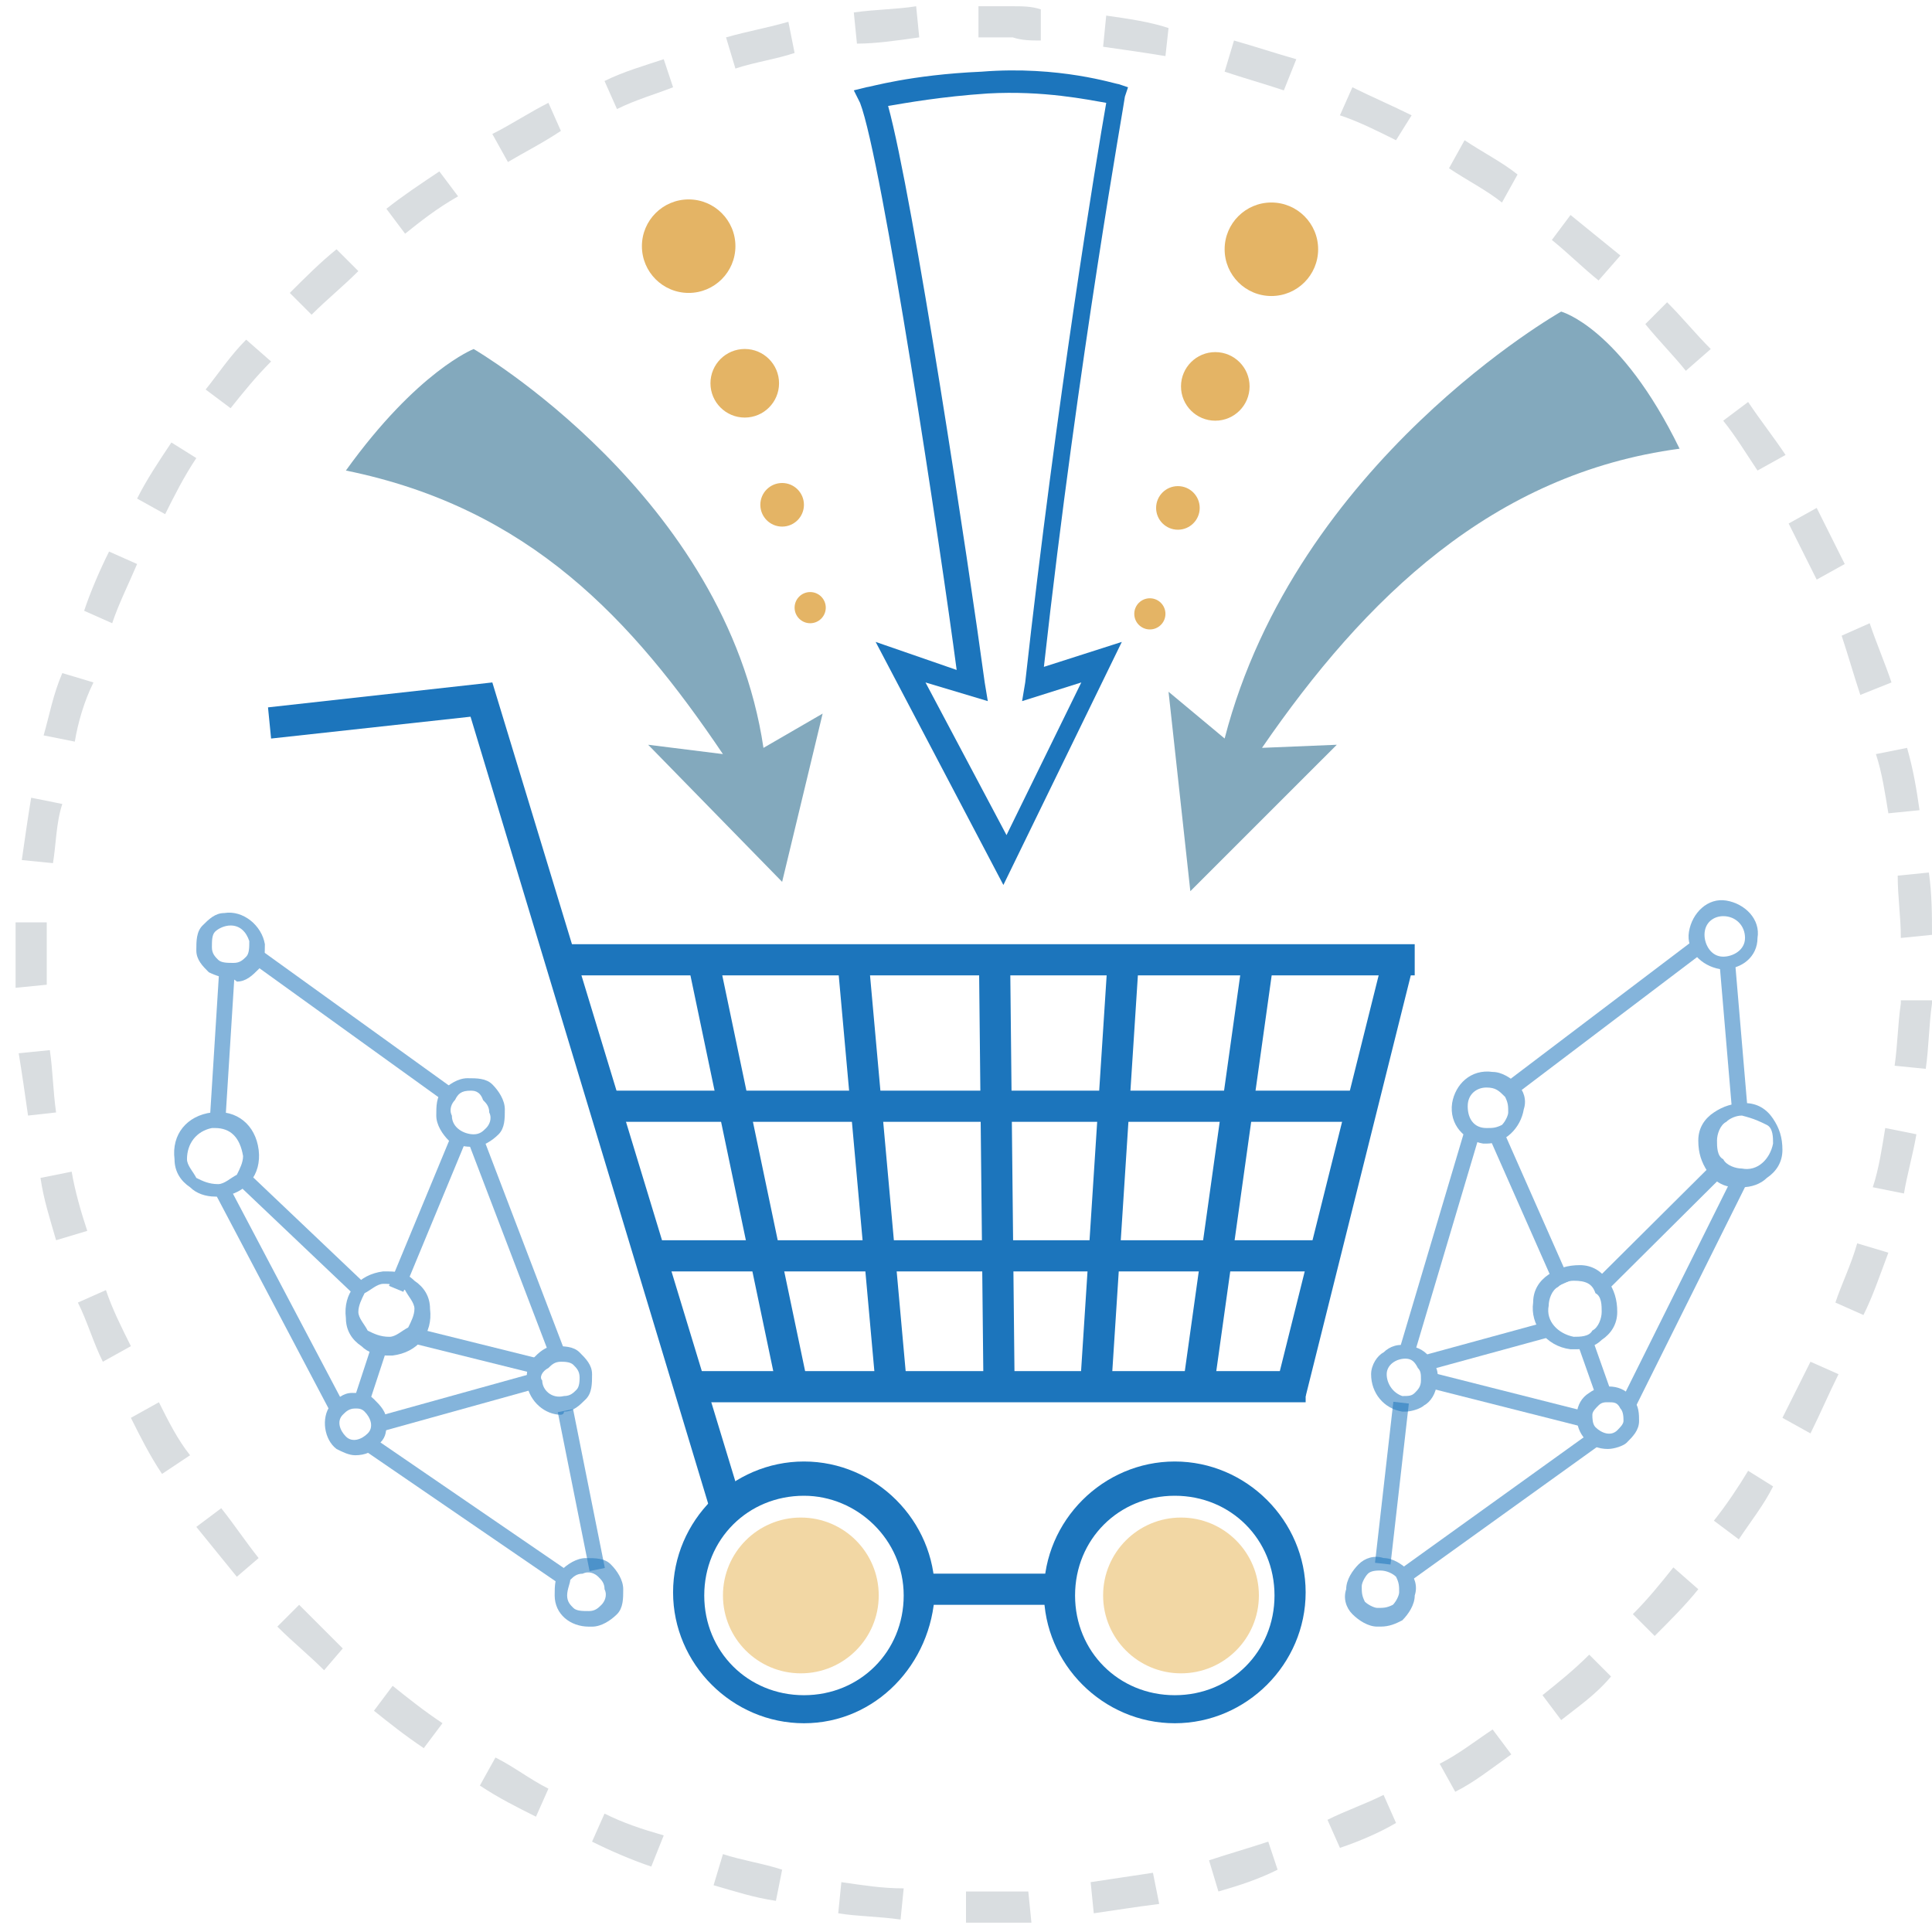 <?xml version="1.0" encoding="UTF-8"?>
<svg width="60px" height="60px" viewBox="0 0 60 60" version="1.1" xmlns="http://www.w3.org/2000/svg" xmlns:xlink="http://www.w3.org/1999/xlink">
    <!-- Generator: Sketch 39 (31667) - http://www.bohemiancoding.com/sketch -->
    <title>all-in-one</title>
    <desc>Created with Sketch.</desc>
    <defs></defs>
    <g id="Symbols" stroke="none" stroke-width="1" fill="none" fill-rule="evenodd">
        <g id="about-us-section" transform="translate(-373, -8)">
            <g id="all-in-one" transform="translate(373, 8)">
                <g id="10">
                    <path d="M30.29,59.71 L30,59.71 L30,58.742 L30.29,58.742 L31.935,58.742 L32.032,59.71 L30.29,59.71 L30.29,59.71 Z M27.968,59.613 C27.29,59.516 26.613,59.516 26.032,59.419 L26.129,58.452 C26.806,58.548 27.387,58.645 28.065,58.645 L27.968,59.613 L27.968,59.613 Z M33.968,59.419 L33.871,58.452 C34.548,58.355 35.129,58.258 35.806,58.161 L36,59.129 C35.226,59.226 34.645,59.323 33.968,59.419 L33.968,59.419 Z M24.097,59.032 C23.419,58.935 22.839,58.742 22.161,58.548 L22.452,57.581 C23.032,57.774 23.71,57.871 24.29,58.065 L24.097,59.032 L24.097,59.032 Z M37.839,58.742 L37.548,57.774 C38.129,57.581 38.806,57.387 39.387,57.194 L39.677,58.065 C39.097,58.355 38.516,58.548 37.839,58.742 L37.839,58.742 Z M20.226,57.968 C19.645,57.774 18.968,57.484 18.387,57.194 L18.774,56.323 C19.355,56.613 19.935,56.806 20.613,57 L20.226,57.968 L20.226,57.968 Z M41.613,57.387 L41.226,56.516 C41.806,56.226 42.387,56.032 42.968,55.742 L43.355,56.613 C42.871,56.903 42.194,57.194 41.613,57.387 L41.613,57.387 Z M16.645,56.419 C16.065,56.129 15.484,55.839 14.903,55.452 L15.387,54.581 C15.968,54.871 16.452,55.258 17.032,55.548 L16.645,56.419 L16.645,56.419 Z M45.194,55.645 L44.71,54.774 C45.29,54.484 45.774,54.097 46.355,53.71 L46.935,54.484 C46.258,54.968 45.774,55.355 45.194,55.645 L45.194,55.645 Z M13.161,54.29 C12.581,53.903 12.097,53.516 11.613,53.129 L12.194,52.355 C12.677,52.742 13.161,53.129 13.742,53.516 L13.161,54.29 L13.161,54.29 Z M48.484,53.419 L47.903,52.645 C48.387,52.258 48.871,51.871 49.355,51.387 L50.032,52.065 C49.548,52.645 48.968,53.032 48.484,53.419 L48.484,53.419 Z M10.065,51.871 C9.581,51.387 9.097,51 8.613,50.516 L9.29,49.839 C9.774,50.323 10.161,50.71 10.645,51.194 L10.065,51.871 L10.065,51.871 Z M51.387,50.806 L50.71,50.129 C51.194,49.645 51.581,49.161 51.968,48.677 L52.742,49.355 C52.355,49.839 51.871,50.323 51.387,50.806 L51.387,50.806 Z M7.355,48.968 C6.968,48.484 6.484,47.903 6.097,47.419 L6.871,46.839 C7.258,47.323 7.645,47.903 8.032,48.387 L7.355,48.968 L7.355,48.968 Z M54,47.806 L53.226,47.226 C53.613,46.742 54,46.161 54.29,45.677 L55.065,46.161 C54.774,46.742 54.387,47.226 54,47.806 L54,47.806 Z M5.032,45.774 C4.645,45.194 4.355,44.613 4.065,44.032 L4.935,43.548 C5.226,44.129 5.516,44.71 5.903,45.194 L5.032,45.774 L5.032,45.774 Z M56.226,44.516 L55.355,44.032 C55.645,43.452 55.935,42.871 56.226,42.29 L57.097,42.677 C56.806,43.258 56.516,43.935 56.226,44.516 L56.226,44.516 Z M3.194,42.29 C2.903,41.71 2.71,41.032 2.419,40.452 L3.29,40.065 C3.484,40.645 3.774,41.226 4.065,41.806 L3.194,42.29 L3.194,42.29 Z M57.871,40.839 L57,40.452 C57.194,39.871 57.484,39.29 57.677,38.613 L58.645,38.903 C58.355,39.677 58.161,40.258 57.871,40.839 L57.871,40.839 Z M1.742,38.516 C1.548,37.839 1.355,37.258 1.258,36.581 L2.226,36.387 C2.323,36.968 2.516,37.645 2.71,38.226 L1.742,38.516 L1.742,38.516 Z M59.129,37.065 L58.161,36.871 C58.355,36.29 58.452,35.613 58.548,35.032 L59.516,35.226 C59.419,35.806 59.226,36.484 59.129,37.065 L59.129,37.065 Z M0.871,34.645 C0.774,33.968 0.677,33.29 0.581,32.71 L1.548,32.613 C1.645,33.29 1.645,33.871 1.742,34.548 L0.871,34.645 L0.871,34.645 Z M59.806,33.194 L58.839,33.097 C58.935,32.419 58.935,31.839 59.032,31.161 L59.032,31.065 L60,31.065 L60,31.161 C59.903,31.839 59.903,32.516 59.806,33.194 L59.806,33.194 Z M0.484,30.677 L0.484,29.903 L0.484,28.645 L1.452,28.645 L1.452,29.806 L1.452,30.581 L0.484,30.677 L0.484,30.677 Z M59.032,29.129 C59.032,28.452 58.935,27.871 58.935,27.194 L59.903,27.097 C60,27.774 60,28.452 60,29.032 L59.032,29.129 L59.032,29.129 Z M1.645,26.806 L0.677,26.71 C0.774,26.032 0.871,25.355 0.968,24.774 L1.935,24.968 C1.742,25.548 1.742,26.226 1.645,26.806 L1.645,26.806 Z M58.645,25.258 C58.548,24.677 58.452,24 58.258,23.419 L59.226,23.226 C59.419,23.903 59.516,24.484 59.613,25.161 L58.645,25.258 L58.645,25.258 Z M2.323,23.032 L1.355,22.839 C1.548,22.161 1.645,21.581 1.935,20.903 L2.903,21.194 C2.613,21.774 2.419,22.452 2.323,23.032 L2.323,23.032 Z M57.774,21.581 C57.581,21 57.387,20.323 57.194,19.742 L58.065,19.355 C58.258,19.935 58.548,20.613 58.742,21.194 L57.774,21.581 L57.774,21.581 Z M3.484,19.355 L2.613,18.968 C2.806,18.387 3.097,17.71 3.387,17.129 L4.258,17.516 C3.968,18.194 3.677,18.774 3.484,19.355 L3.484,19.355 Z M56.419,18 C56.129,17.419 55.839,16.839 55.548,16.258 L56.419,15.774 C56.71,16.355 57,16.935 57.29,17.516 L56.419,18 L56.419,18 Z M5.129,15.968 L4.258,15.484 C4.548,14.903 4.935,14.323 5.323,13.742 L6.097,14.226 C5.71,14.806 5.419,15.387 5.129,15.968 L5.129,15.968 Z M54.581,14.613 C54.194,14.032 53.903,13.548 53.516,13.065 L54.29,12.484 C54.677,13.065 55.065,13.548 55.452,14.129 L54.581,14.613 L54.581,14.613 Z M7.161,12.677 L6.387,12.097 C6.774,11.613 7.161,11.032 7.645,10.548 L8.419,11.226 C7.935,11.71 7.548,12.194 7.161,12.677 L7.161,12.677 Z M52.355,11.516 C51.968,11.032 51.484,10.548 51.097,10.065 L51.774,9.387 C52.258,9.871 52.645,10.355 53.129,10.839 L52.355,11.516 L52.355,11.516 Z M9.677,9.774 L9,9.097 C9.484,8.613 9.968,8.129 10.452,7.742 L11.129,8.419 C10.645,8.903 10.161,9.29 9.677,9.774 L9.677,9.774 Z M49.645,8.71 C49.161,8.323 48.677,7.839 48.194,7.452 L48.774,6.677 C49.258,7.065 49.839,7.548 50.323,7.935 L49.645,8.71 L49.645,8.71 Z M12.581,7.258 L12,6.484 C12.484,6.097 13.065,5.71 13.645,5.323 L14.226,6.097 C13.548,6.484 13.065,6.871 12.581,7.258 L12.581,7.258 Z M46.645,6.29 C46.161,5.903 45.581,5.613 45,5.226 L45.484,4.355 C46.065,4.742 46.645,5.032 47.129,5.419 L46.645,6.29 L46.645,6.29 Z M15.774,5.032 L15.29,4.161 C15.871,3.871 16.452,3.484 17.032,3.194 L17.419,4.065 C16.839,4.452 16.258,4.742 15.774,5.032 L15.774,5.032 Z M43.355,4.355 C42.774,4.065 42.194,3.774 41.613,3.581 L42,2.71 C42.581,3 43.258,3.29 43.839,3.581 L43.355,4.355 L43.355,4.355 Z M19.161,3.387 L18.774,2.516 C19.355,2.226 20.032,2.032 20.613,1.839 L20.903,2.71 C20.419,2.903 19.742,3.097 19.161,3.387 L19.161,3.387 Z M39.871,2.806 C39.29,2.613 38.613,2.419 38.032,2.226 L38.323,1.258 C39,1.452 39.581,1.645 40.258,1.839 L39.871,2.806 L39.871,2.806 Z M22.839,2.129 L22.548,1.161 C23.226,0.968 23.806,0.871 24.484,0.677 L24.677,1.645 C24.097,1.839 23.419,1.935 22.839,2.129 L22.839,2.129 Z M36.194,1.742 C35.613,1.645 34.935,1.548 34.258,1.452 L34.355,0.484 C35.032,0.581 35.71,0.677 36.29,0.871 L36.194,1.742 L36.194,1.742 Z M26.613,1.355 L26.516,0.387 C27.194,0.29 27.871,0.29 28.452,0.194 L28.548,1.161 C27.871,1.258 27.194,1.355 26.613,1.355 L26.613,1.355 Z M32.323,1.258 C32.032,1.258 31.742,1.258 31.452,1.161 L30.387,1.161 L30.387,0.194 L31.452,0.194 C31.742,0.194 32.032,0.194 32.323,0.29 L32.323,1.258 L32.323,1.258 Z" id="Shape" fill="#D9DDE0"></path>
                    <g id="Group" transform="translate(7.742, 20.323)">
                        <polygon id="Shape" fill="#1C75BC" points="14.323 26.613 6.871 1.935 0.677 2.613 0.581 1.645 7.548 0.871 15.29 26.323"></polygon>
                        <rect id="Rectangle-path" fill="#1C75BC" x="9.677" y="9" width="26.516" height="0.968"></rect>
                        <rect id="Rectangle-path" fill="#1C75BC" x="10.839" y="13.548" width="23.71" height="0.968"></rect>
                        <rect id="Rectangle-path" fill="#1C75BC" x="12.581" y="18.194" width="20.806" height="0.968"></rect>
                        <rect id="Rectangle-path" fill="#1C75BC" x="20.806" y="28.548" width="4.258" height="0.968"></rect>
                        <rect id="Rectangle-path" fill="#1C75BC" transform="translate(15.495, 16.182) rotate(78.177) translate(-15.495, -16.182) " x="8.479" y="15.698" width="14.032" height="0.968"></rect>
                        <rect id="Rectangle-path" fill="#1C75BC" transform="translate(19.349, 16.161) rotate(84.856) translate(-19.349, -16.161) " x="12.574" y="15.677" width="13.549" height="0.968"></rect>
                        <rect id="Rectangle-path" fill="#1C75BC" transform="translate(23.216, 16.24) rotate(89.4) translate(-23.216, -16.24) " x="16.635" y="15.756" width="13.161" height="0.968"></rect>
                        <rect id="Rectangle-path" fill="#1C75BC" transform="translate(26.705, 16.248) rotate(3.698) translate(-26.705, -16.248) " x="26.221" y="9.668" width="0.968" height="13.161"></rect>
                        <rect id="Rectangle-path" fill="#1C75BC" transform="translate(30.386, 16.229) rotate(7.967) translate(-30.386, -16.229) " x="29.902" y="9.649" width="0.968" height="13.161"></rect>
                        <rect id="Rectangle-path" fill="#1C75BC" transform="translate(33.991, 16.3) rotate(14.022) translate(-33.991, -16.3) " x="33.507" y="9.477" width="0.968" height="13.645"></rect>
                        <path d="M17.226,33.194 C15,33.194 13.161,31.355 13.161,29.129 C13.161,26.903 15,25.065 17.226,25.065 C19.452,25.065 21.29,26.903 21.29,29.129 C21.194,31.355 19.452,33.194 17.226,33.194 L17.226,33.194 Z M17.226,26.129 C15.484,26.129 14.129,27.484 14.129,29.226 C14.129,30.968 15.484,32.323 17.226,32.323 C18.968,32.323 20.323,30.968 20.323,29.226 C20.323,27.484 18.871,26.129 17.226,26.129 L17.226,26.129 Z" id="Shape" fill="#1C75BC"></path>
                        <path d="M28.742,33.194 C26.516,33.194 24.677,31.355 24.677,29.129 C24.677,26.903 26.516,25.065 28.742,25.065 C30.968,25.065 32.806,26.903 32.806,29.129 C32.806,31.355 30.968,33.194 28.742,33.194 L28.742,33.194 Z M28.742,26.129 C27,26.129 25.645,27.484 25.645,29.226 C25.645,30.968 27,32.323 28.742,32.323 C30.484,32.323 31.839,30.968 31.839,29.226 C31.839,27.484 30.484,26.129 28.742,26.129 L28.742,26.129 Z" id="Shape" fill="#1C75BC"></path>
                        <g opacity="0.54" transform="translate(12.581, 22.258)" id="Shape" fill="#1A6185">
                            <path d="M0.774,0.774 L20.226,0.677"></path>
                        </g>
                    </g>
                    <g id="Group" opacity="0.54" transform="translate(10.645, 10.645)" fill="#1A6185">
                        <path d="M13.065,12.581 C11.903,4.742 4.065,0.194 4.065,0.194 C4.065,0.194 2.323,0.871 0.097,3.968 C5.806,5.129 9,8.613 11.806,12.774 L9.484,12.484 L13.645,16.742 L14.903,11.516 L13.065,12.581 L13.065,12.581 Z" id="Shape"></path>
                    </g>
                    <g id="Group" opacity="0.54" transform="translate(35.806, 9.677)" fill="#1A6185">
                        <path d="M16.355,4.258 C14.516,0.484 12.677,0 12.677,0 C12.677,0 4.452,4.645 2.226,13.258 L0.484,11.806 L1.161,18 L5.71,13.452 L3.387,13.548 C6.581,8.903 10.548,5.032 16.355,4.258 L16.355,4.258 Z" id="Shape"></path>
                    </g>
                    <path d="M31.161,27.484 L27.194,19.935 L29.71,20.806 C29.226,17.129 27.387,4.935 26.71,3.194 L26.516,2.806 L26.903,2.71 C27,2.71 28.258,2.323 30.484,2.226 C32.903,2.032 34.645,2.613 34.742,2.613 L35.032,2.71 L34.935,3 C34.935,3.097 33.484,11.129 32.419,20.71 L34.839,19.935 L31.161,27.484 L31.161,27.484 Z M28.742,21.194 L31.258,25.935 L33.581,21.194 L31.742,21.774 L31.839,21.194 C32.806,12.484 34.065,4.839 34.355,3.194 C33.774,3.097 32.419,2.806 30.677,2.903 C29.226,3 28.161,3.194 27.581,3.29 C28.355,6.097 30.097,17.613 30.581,21.194 L30.677,21.774 L28.742,21.194 L28.742,21.194 Z" id="Shape" fill="#1C75BC"></path>
                    <g id="Group" transform="translate(19.355, 5.806)" fill="#E4B465">
                        <ellipse id="Oval" cx="2.032" cy="1.839" rx="1.452" ry="1.452"></ellipse>
                        <circle id="Oval" cx="3.774" cy="6.097" r="1.065"></circle>
                        <ellipse id="Oval" cx="4.935" cy="9.871" rx="0.677" ry="0.677"></ellipse>
                        <ellipse id="Oval" cx="5.806" cy="13.065" rx="0.484" ry="0.484"></ellipse>
                    </g>
                    <g id="Group" transform="translate(34.839, 5.806)" fill="#E4B465">
                        <ellipse id="Oval" cx="4.645" cy="1.935" rx="1.452" ry="1.452"></ellipse>
                        <ellipse id="Oval" cx="2.903" cy="6.194" rx="1.065" ry="1.065"></ellipse>
                        <ellipse id="Oval" cx="1.742" cy="9.968" rx="0.677" ry="0.677"></ellipse>
                        <ellipse id="Oval" cx="0.871" cy="13.258" rx="0.484" ry="0.484"></ellipse>
                    </g>
                    <ellipse id="Oval" fill="#F2D7A4" cx="24.871" cy="49.548" rx="2.419" ry="2.419"></ellipse>
                    <ellipse id="Oval" fill="#F2D7A4" cx="36.677" cy="49.548" rx="2.419" ry="2.419"></ellipse>
                    <rect id="Rectangle-path" fill="#1C75BC" x="21.29" y="42.581" width="19.258" height="0.968"></rect>
                    <g id="Group" transform="translate(4.839, 28.065)" fill="#1C75BC" opacity="0.54">
                        <g>
                            <g transform="translate(8.71, 4.839)" id="Shape">
                                <g>
                                    <path d="M1.065,2.71 C0.774,2.71 0.581,2.613 0.387,2.516 C0.194,2.323 5.50097602e-14,2.032 5.50097602e-14,1.742 L5.50097602e-14,1.742 C5.50097602e-14,1.452 5.50097602e-14,1.161 0.194,0.968 C0.387,0.774 0.677,0.581 0.968,0.581 C1.258,0.581 1.548,0.581 1.742,0.774 C1.935,0.968 2.129,1.258 2.129,1.548 C2.129,1.839 2.129,2.129 1.935,2.323 C1.742,2.516 1.452,2.71 1.161,2.71 L1.065,2.71 L1.065,2.71 Z M1.065,0.968 C1.065,0.968 0.968,0.968 1.065,0.968 C0.774,0.968 0.677,1.065 0.581,1.258 C0.484,1.355 0.387,1.548 0.484,1.742 L0.484,1.742 C0.484,2.129 0.871,2.323 1.161,2.323 C1.355,2.323 1.452,2.226 1.548,2.129 C1.645,2.032 1.742,1.839 1.645,1.645 C1.645,1.452 1.548,1.355 1.452,1.258 C1.355,0.968 1.161,0.968 1.065,0.968 L1.065,0.968 Z"></path>
                                </g>
                            </g>
                            <g transform="translate(11.613, 20.323)" id="Shape">
                                <g>
                                    <path d="M1.839,2.129 C1.258,2.129 0.774,1.742 0.774,1.161 L0.774,1.161 C0.774,0.871 0.774,0.581 0.968,0.387 C1.161,0.194 1.452,0 1.742,0 C2.032,0 2.323,0 2.516,0.194 C2.71,0.387 2.903,0.677 2.903,0.968 C2.903,1.258 2.903,1.548 2.71,1.742 C2.516,1.935 2.226,2.129 1.935,2.129 C1.935,2.129 1.839,2.129 1.839,2.129 L1.839,2.129 Z M1.161,1.161 C1.161,1.355 1.258,1.452 1.355,1.548 C1.452,1.645 1.645,1.645 1.839,1.645 C2.032,1.645 2.129,1.548 2.226,1.452 C2.323,1.355 2.419,1.161 2.323,0.968 C2.323,0.774 2.226,0.677 2.129,0.581 C2.032,0.484 1.839,0.387 1.645,0.484 C1.452,0.484 1.355,0.581 1.258,0.677 C1.258,0.774 1.161,0.968 1.161,1.161 L1.161,1.161 L1.161,1.161 Z"></path>
                                </g>
                            </g>
                            <g transform="translate(5.806, 10.645)" id="Shape">
                                <g>
                                    <path d="M1.355,3.387 C1.065,3.387 0.774,3.29 0.581,3.097 C0.29,2.903 0.097,2.613 0.097,2.226 L0.097,2.226 C-1.07580611e-13,1.452 0.484,0.871 1.258,0.774 C1.645,0.774 1.935,0.774 2.226,1.065 C2.516,1.258 2.71,1.548 2.71,1.935 C2.806,2.71 2.323,3.29 1.548,3.387 L1.355,3.387 L1.355,3.387 Z M1.355,1.161 L1.258,1.161 C1.065,1.161 0.871,1.355 0.677,1.452 C0.581,1.645 0.484,1.839 0.484,2.032 L0.484,2.032 C0.484,2.226 0.677,2.419 0.774,2.613 C0.968,2.71 1.161,2.806 1.452,2.806 C1.645,2.806 1.839,2.613 2.032,2.516 C2.129,2.323 2.226,2.129 2.226,1.935 C2.226,1.742 2.032,1.548 1.935,1.355 C1.742,1.258 1.548,1.161 1.355,1.161 L1.355,1.161 Z"></path>
                                </g>
                            </g>
                            <g transform="translate(0, 5.806)" id="Shape">
                                <g>
                                    <path d="M1.839,3.29 C1.548,3.29 1.258,3.194 1.065,3 C0.774,2.806 0.581,2.516 0.581,2.129 L0.581,2.129 C0.484,1.355 0.968,0.774 1.742,0.677 C2.516,0.581 3.097,1.065 3.194,1.839 C3.29,2.613 2.806,3.194 2.032,3.29 C2.032,3.29 1.935,3.29 1.839,3.29 L1.839,3.29 Z M1.839,1.161 L1.742,1.161 C1.258,1.258 0.968,1.645 0.968,2.129 L0.968,2.129 C0.968,2.323 1.161,2.516 1.258,2.71 C1.452,2.806 1.645,2.903 1.935,2.903 C2.129,2.903 2.323,2.71 2.516,2.613 C2.613,2.419 2.71,2.226 2.71,2.032 C2.613,1.452 2.323,1.161 1.839,1.161 L1.839,1.161 Z"></path>
                                </g>
                            </g>
                            <g transform="translate(0.968, 0)" id="Shape">
                                <g>
                                    <path d="M1.355,2.323 C1.161,2.323 0.871,2.226 0.677,2.129 C0.484,1.935 0.29,1.742 0.29,1.452 L0.29,1.452 C0.29,1.161 0.29,0.871 0.484,0.677 C0.677,0.484 0.871,0.29 1.161,0.29 C1.742,0.194 2.323,0.677 2.419,1.258 C2.419,1.548 2.419,1.839 2.226,2.032 C2.032,2.226 1.839,2.419 1.548,2.419 C1.452,2.323 1.355,2.323 1.355,2.323 L1.355,2.323 Z M1.355,0.677 C1.258,0.677 1.258,0.677 1.355,0.677 C1.161,0.677 0.968,0.774 0.871,0.871 C0.774,0.968 0.774,1.161 0.774,1.355 L0.774,1.355 C0.774,1.548 0.871,1.645 0.968,1.742 C1.065,1.839 1.258,1.839 1.452,1.839 C1.645,1.839 1.742,1.742 1.839,1.645 C1.935,1.548 1.935,1.355 1.935,1.161 C1.839,0.871 1.645,0.677 1.355,0.677 L1.355,0.677 Z"></path>
                                </g>
                            </g>
                            <g transform="translate(10.645, 13.548)" id="Shape">
                                <g>
                                    <path d="M1.935,2.323 C1.452,2.323 0.968,1.935 0.871,1.355 L0.871,1.355 C0.871,1.065 0.871,0.774 1.065,0.581 C1.258,0.387 1.452,0.194 1.742,0.194 C2.032,0.194 2.323,0.194 2.516,0.387 C2.71,0.581 2.903,0.774 2.903,1.065 C2.903,1.355 2.903,1.645 2.71,1.839 C2.516,2.032 2.323,2.226 2.032,2.226 C2.032,2.323 1.935,2.323 1.935,2.323 L1.935,2.323 Z M1.355,1.258 C1.355,1.548 1.645,1.839 2.032,1.742 C2.226,1.742 2.323,1.645 2.419,1.548 C2.516,1.452 2.516,1.258 2.516,1.161 C2.516,0.968 2.419,0.871 2.323,0.774 C2.226,0.677 2.032,0.677 1.935,0.677 C1.742,0.677 1.645,0.774 1.548,0.871 C1.355,0.968 1.258,1.161 1.355,1.258 L1.355,1.258 L1.355,1.258 Z"></path>
                                </g>
                            </g>
                            <g transform="translate(4.839, 14.516)" id="Shape">
                                <g>
                                    <path d="M1.355,2.613 C1.161,2.613 0.968,2.516 0.774,2.419 C0.387,2.129 0.29,1.452 0.581,1.065 C0.774,0.871 0.968,0.677 1.258,0.677 C1.548,0.677 1.742,0.677 1.935,0.871 C2.129,1.065 2.323,1.258 2.323,1.548 C2.323,1.839 2.323,2.032 2.129,2.226 C1.935,2.516 1.645,2.613 1.355,2.613 L1.355,2.613 Z M1.355,1.161 C1.161,1.161 1.065,1.258 0.968,1.355 C0.774,1.548 0.871,1.839 1.065,2.032 C1.258,2.226 1.548,2.129 1.742,1.935 C1.935,1.742 1.839,1.452 1.645,1.258 C1.548,1.161 1.452,1.161 1.355,1.161 L1.355,1.161 Z"></path>
                                </g>
                            </g>
                            <g transform="translate(6.774, 6.774)" id="Rectangle-path">
                                <g>
                                    <rect transform="translate(1.914, 2.866) rotate(22.508) translate(-1.914, -2.866) " x="1.43" y="0.253" width="0.484" height="5.226"></rect>
                                </g>
                            </g>
                            <g transform="translate(7.742, 12.581)" id="Rectangle-path">
                                <g>
                                    <rect transform="translate(2.211, 1.563) rotate(13.957) translate(-2.211, -1.563) " x="0.227" y="1.079" width="3.968" height="0.484"></rect>
                                </g>
                            </g>
                            <g transform="translate(1.935, 7.742)" id="Rectangle-path">
                                <g>
                                    <rect transform="translate(2.379, 2.651) rotate(43.537) translate(-2.379, -2.651) " x="-0.089" y="2.167" width="4.935" height="0.484"></rect>
                                </g>
                            </g>
                            <g transform="translate(5.806, 13.548)" id="Rectangle-path">
                                <g>
                                    <rect transform="translate(1.056, 1.241) rotate(18.179) translate(-1.056, -1.241) " x="0.572" y="0.273" width="0.484" height="1.936"></rect>
                                </g>
                            </g>
                            <g transform="translate(0.968, 1.935)" id="Rectangle-path">
                                <g>
                                    <rect transform="translate(1.342, 2.418) rotate(3.589) translate(-1.342, -2.418) " x="0.858" y="0.095" width="0.484" height="4.645"></rect>
                                </g>
                            </g>
                            <g transform="translate(5.806, 14.516)" id="Rectangle-path">
                                <g>
                                    <rect transform="translate(3.557, 1.222) rotate(74.478) translate(-3.557, -1.222) " x="3.073" y="-1.342" width="0.484" height="5.129"></rect>
                                </g>
                            </g>
                            <g transform="translate(0.968, 7.742)" id="Rectangle-path">
                                <g>
                                    <rect transform="translate(2.632, 4.587) rotate(62.2) translate(-2.632, -4.587) " x="-1.239" y="4.103" width="7.742" height="0.484"></rect>
                                </g>
                            </g>
                            <g transform="translate(1.935, 0.968)" id="Rectangle-path">
                                <g>
                                    <rect transform="translate(3.98, 2.978) rotate(35.767) translate(-3.98, -2.978) " x="0.254" y="2.495" width="7.452" height="0.484"></rect>
                                </g>
                            </g>
                            <g transform="translate(5.806, 16.452)" id="Rectangle-path">
                                <g>
                                    <rect transform="translate(3.769, 2.646) rotate(34.41) translate(-3.769, -2.646) " x="0.091" y="2.162" width="7.355" height="0.484"></rect>
                                </g>
                            </g>
                        </g>
                        <g transform="translate(8.71, 6.774)" id="Rectangle-path">
                            <g>
                                <rect transform="translate(2.249, 3.918) rotate(69.097) translate(-2.249, -3.918) " x="-1.332" y="3.434" width="7.161" height="0.484"></rect>
                            </g>
                        </g>
                    </g>
                    <g id="Group" opacity="0.54" transform="translate(16.452, 43.548)" fill="#1C75BC">
                        <g id="Rectangle-path">
                            <rect transform="translate(1.364, 2.775) rotate(78.686) translate(-1.364, -2.775) " x="-1.152" y="2.291" width="5.032" height="0.484"></rect>
                        </g>
                    </g>
                    <g id="Group" transform="translate(41.613, 27.097)" fill="#1C75BC" opacity="0.54">
                        <g>
                            <g transform="translate(10.645, 0)" id="Shape">
                                <g>
                                    <path d="M1.258,3 L1.161,3 C0.581,2.903 0.097,2.419 0.194,1.839 C0.29,1.258 0.774,0.774 1.355,0.871 C1.935,0.968 2.419,1.452 2.323,2.032 L2.323,2.032 C2.323,2.613 1.839,3 1.258,3 L1.258,3 Z M1.258,1.355 C0.968,1.355 0.677,1.548 0.677,1.935 C0.677,2.226 0.871,2.613 1.258,2.613 C1.548,2.613 1.935,2.419 1.935,2.032 L1.935,2.032 C1.935,1.645 1.645,1.355 1.258,1.355 L1.258,1.355 L1.258,1.355 Z"></path>
                                </g>
                            </g>
                            <g transform="translate(0, 1.935)">
                                <g transform="translate(2.903, 3.871)" id="Shape">
                                    <g>
                                        <path d="M1.645,2.613 L1.548,2.613 C0.968,2.516 0.484,2.032 0.581,1.355 C0.677,0.774 1.161,0.29 1.839,0.387 C2.129,0.387 2.419,0.581 2.613,0.774 C2.806,0.968 2.903,1.258 2.806,1.548 L2.806,1.548 C2.71,2.129 2.226,2.613 1.645,2.613 L1.645,2.613 Z M1.645,0.871 C1.355,0.871 1.065,1.065 1.065,1.452 C1.065,1.839 1.258,2.129 1.645,2.129 C1.839,2.129 1.935,2.129 2.129,2.032 C2.226,1.935 2.323,1.742 2.323,1.645 L2.323,1.645 C2.323,1.452 2.323,1.355 2.226,1.161 C2.032,0.968 1.935,0.871 1.645,0.871 L1.645,0.871 L1.645,0.871 Z"></path>
                                    </g>
                                </g>
                                <g transform="translate(0, 18.387)" id="Shape">
                                    <g>
                                        <path d="M1.258,3.097 L1.161,3.097 C0.871,3.097 0.581,2.903 0.387,2.71 C0.194,2.516 0.097,2.226 0.194,1.935 C0.194,1.645 0.387,1.355 0.581,1.161 C0.774,0.968 1.065,0.871 1.355,0.968 C1.645,0.968 1.935,1.161 2.129,1.355 C2.323,1.548 2.419,1.839 2.323,2.129 L2.323,2.129 C2.323,2.419 2.129,2.71 1.935,2.903 C1.742,3 1.548,3.097 1.258,3.097 L1.258,3.097 Z M1.258,1.355 C1.161,1.355 0.968,1.355 0.871,1.452 C0.774,1.548 0.677,1.742 0.677,1.839 C0.677,2.032 0.677,2.129 0.774,2.323 C0.871,2.419 1.065,2.516 1.161,2.516 C1.355,2.516 1.452,2.516 1.645,2.419 C1.742,2.323 1.839,2.129 1.839,2.032 L1.839,2.032 C1.839,1.839 1.839,1.742 1.742,1.548 C1.645,1.452 1.452,1.355 1.258,1.355 L1.258,1.355 L1.258,1.355 Z"></path>
                                    </g>
                                </g>
                                <g transform="translate(5.806, 9.677)" id="Shape">
                                    <g>
                                        <path d="M1.548,3.194 L1.355,3.194 C0.581,3.097 0.097,2.419 0.194,1.742 C0.194,1.355 0.387,1.065 0.677,0.871 C0.968,0.677 1.258,0.581 1.645,0.581 C2.032,0.581 2.323,0.774 2.516,1.065 C2.71,1.355 2.806,1.645 2.806,2.032 C2.806,2.419 2.613,2.71 2.323,2.903 C2.129,3.097 1.839,3.194 1.548,3.194 L1.548,3.194 Z M1.452,1.065 C1.258,1.065 1.065,1.161 0.968,1.258 C0.774,1.355 0.677,1.645 0.677,1.839 C0.581,2.323 0.968,2.71 1.452,2.806 C1.645,2.806 1.935,2.806 2.032,2.613 C2.226,2.516 2.323,2.226 2.323,2.032 L2.323,2.032 C2.323,1.839 2.323,1.548 2.129,1.452 C2.032,1.161 1.839,1.065 1.452,1.065 L1.452,1.065 L1.452,1.065 Z"></path>
                                    </g>
                                </g>
                                <g transform="translate(10.645, 4.839)" id="Shape">
                                    <g>
                                        <path d="M1.839,3 L1.645,3 C1.258,3 0.968,2.806 0.774,2.516 C0.581,2.226 0.484,1.935 0.484,1.548 C0.484,1.161 0.677,0.871 0.968,0.677 C1.258,0.484 1.548,0.387 1.935,0.387 C2.323,0.387 2.613,0.581 2.806,0.871 C3,1.161 3.097,1.452 3.097,1.839 L3.097,1.839 C3.097,2.226 2.903,2.516 2.613,2.71 C2.419,2.903 2.129,3 1.839,3 L1.839,3 Z M1.839,0.774 C1.645,0.774 1.452,0.871 1.355,0.968 C1.161,1.065 1.065,1.355 1.065,1.548 C1.065,1.742 1.065,2.032 1.258,2.129 C1.355,2.323 1.645,2.419 1.839,2.419 C2.323,2.516 2.71,2.129 2.806,1.645 C2.806,1.452 2.806,1.161 2.613,1.065 C2.419,0.968 2.226,0.871 1.839,0.774 L1.839,0.774 L1.839,0.774 Z"></path>
                                    </g>
                                </g>
                                <g transform="translate(0.968, 12.581)" id="Shape">
                                    <g>
                                        <path d="M1.065,2.226 L0.968,2.226 C0.387,2.129 0,1.645 0,1.065 C0,0.774 0.194,0.484 0.387,0.387 C0.581,0.194 0.871,0.097 1.161,0.194 C1.452,0.194 1.742,0.387 1.839,0.581 C2.032,0.774 2.129,1.065 2.032,1.355 C2.032,1.645 1.839,1.935 1.645,2.032 C1.548,2.129 1.258,2.226 1.065,2.226 L1.065,2.226 Z M1.065,0.581 C0.774,0.581 0.484,0.774 0.484,1.065 C0.484,1.355 0.677,1.645 0.968,1.742 C1.161,1.742 1.258,1.742 1.355,1.645 C1.452,1.548 1.548,1.452 1.548,1.258 L1.548,1.258 C1.548,1.065 1.548,0.968 1.452,0.871 C1.355,0.677 1.258,0.581 1.065,0.581 L1.065,0.581 L1.065,0.581 Z"></path>
                                    </g>
                                </g>
                                <g transform="translate(6.774, 13.548)" id="Shape">
                                    <g>
                                        <path d="M1.548,2.419 C1.258,2.419 0.968,2.323 0.774,2.032 C0.484,1.645 0.484,0.968 0.968,0.677 C1.355,0.387 2.032,0.387 2.323,0.871 C2.516,1.065 2.516,1.355 2.516,1.548 C2.516,1.839 2.323,2.032 2.129,2.226 C2.032,2.323 1.742,2.419 1.548,2.419 L1.548,2.419 Z M1.548,0.968 C1.452,0.968 1.355,0.968 1.258,1.065 C1.161,1.161 1.065,1.258 1.065,1.355 C1.065,1.452 1.065,1.645 1.161,1.742 C1.355,1.935 1.645,2.032 1.839,1.839 C1.935,1.742 2.032,1.645 2.032,1.548 C2.032,1.452 2.032,1.258 1.935,1.161 L1.935,1.161 C1.839,0.968 1.742,0.968 1.548,0.968 L1.548,0.968 Z"></path>
                                    </g>
                                </g>
                                <g transform="translate(3.871, 5.806)" id="Rectangle-path">
                                    <g>
                                        <rect transform="translate(1.765, 2.744) rotate(66.16) translate(-1.765, -2.744) " x="-0.848" y="2.26" width="5.226" height="0.484"></rect>
                                    </g>
                                </g>
                                <g transform="translate(1.935, 11.613)" id="Rectangle-path">
                                    <g>
                                        <rect transform="translate(2.705, 1.39) rotate(74.71) translate(-2.705, -1.39) " x="2.221" y="-0.594" width="0.484" height="3.968"></rect>
                                    </g>
                                </g>
                                <g transform="translate(7.742, 6.774)" id="Rectangle-path">
                                    <g>
                                        <rect transform="translate(2.391, 2.454) rotate(45.162) translate(-2.391, -2.454) " x="1.907" y="-0.014" width="0.484" height="4.935"></rect>
                                    </g>
                                </g>
                                <g transform="translate(6.774, 11.613)" id="Rectangle-path">
                                    <g>
                                        <rect transform="translate(0.919, 1.973) rotate(70.53) translate(-0.919, -1.973) " x="-0.049" y="1.489" width="1.935" height="0.484"></rect>
                                    </g>
                                </g>
                                <g transform="translate(10.645, 0)" id="Rectangle-path">
                                    <g>
                                        <rect transform="translate(1.328, 3.054) rotate(85.143) translate(-1.328, -3.054) " x="-0.994" y="2.57" width="4.645" height="0.484"></rect>
                                    </g>
                                </g>
                                <g transform="translate(1.935, 13.548)" id="Rectangle-path">
                                    <g>
                                        <rect transform="translate(3.272, 1.14) rotate(14.206) translate(-3.272, -1.14) " x="0.708" y="0.657" width="5.129" height="0.484"></rect>
                                    </g>
                                </g>
                                <g transform="translate(8.71, 6.774)" id="Rectangle-path">
                                    <g>
                                        <rect transform="translate(2.209, 4.395) rotate(26.468) translate(-2.209, -4.395) " x="1.725" y="0.523" width="0.484" height="7.742"></rect>
                                    </g>
                                </g>
                                <g transform="translate(4.839, 0)" id="Rectangle-path">
                                    <g>
                                        <rect transform="translate(3.559, 2.732) rotate(52.856) translate(-3.559, -2.732) " x="3.075" y="-0.994" width="0.484" height="7.451"></rect>
                                    </g>
                                </g>
                                <g transform="translate(0.968, 14.516)" id="Rectangle-path">
                                    <g>
                                        <rect transform="translate(4.131, 3.461) rotate(54.294) translate(-4.131, -3.461) " x="3.647" y="-0.216" width="0.484" height="7.355"></rect>
                                    </g>
                                </g>
                            </g>
                        </g>
                        <g transform="translate(0.968, 7.742)" id="Rectangle-path">
                            <g>
                                <rect transform="translate(2.384, 3.711) rotate(16.565) translate(-2.384, -3.711) " x="1.9" y="0.082" width="0.484" height="7.258"></rect>
                            </g>
                        </g>
                    </g>
                    <g id="Group" opacity="0.54" transform="translate(42.581, 42.581)" fill="#1C75BC">
                        <g id="Rectangle-path">
                            <rect transform="translate(0.887, 3.507) rotate(6.494) translate(-0.887, -3.507) " x="0.403" y="0.991" width="0.484" height="5.032"></rect>
                        </g>
                    </g>
                </g>
            </g>
        </g>
    </g>
</svg>